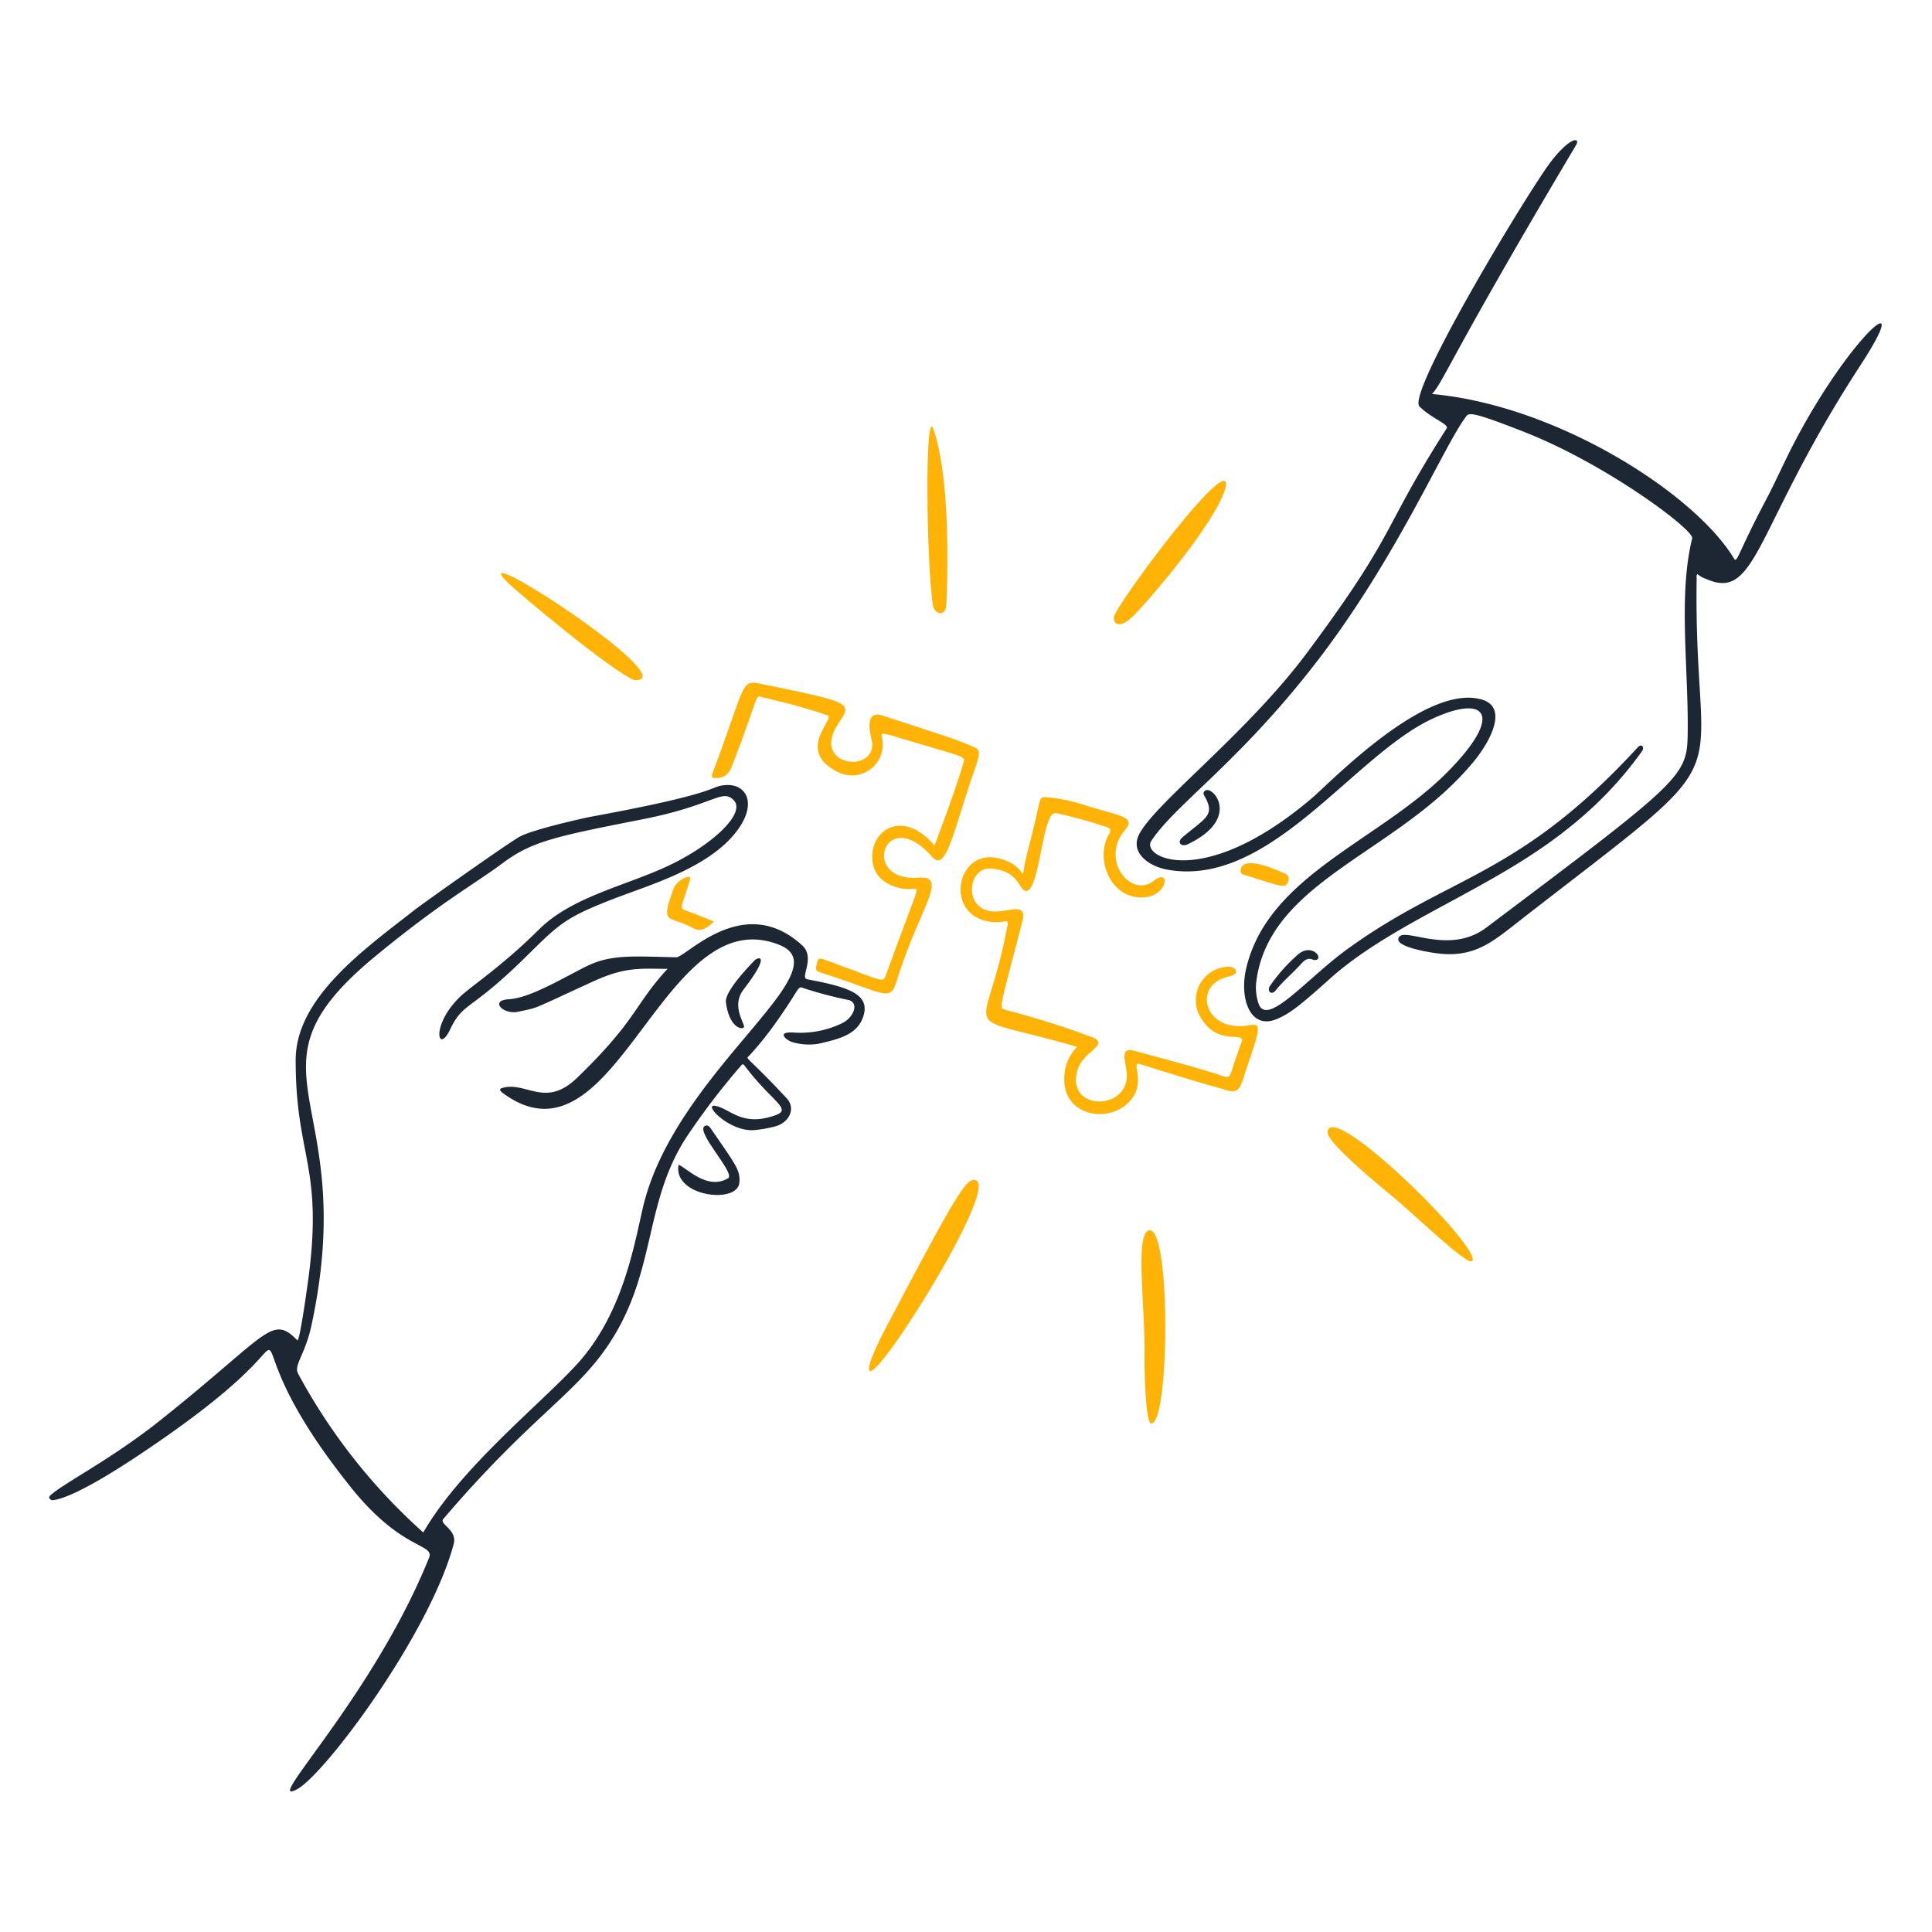 <svg xmlns="http://www.w3.org/2000/svg" fill="none" viewBox="0 0 400 400" height="400" width="400"><g id="partnership--work-job-office-company-partnership"><g id="elements"><path id="vector" fill="#ffb306" d="M201.71 244.316c6.034 0.026 -19.484 40.892 -21.618 39.538 -1.11 -0.704 3.216 -8.762 3.646 -9.578 14.51 -27.618 16.314 -30.104 17.972 -29.96Z" stroke-width="2"></path><path id="vector_2" fill="#ffb306" d="M236.952 280.898c0.256 -9.772 -2.152 -25.918 1.06 -26.176 4.452 -0.358 4.114 40.31 0.322 40 -1.258 -0.102 -1.418 -12.464 -1.382 -13.824Z" stroke-width="2"></path><path id="vector_3" fill="#ffb306" d="M274.864 234.516c0.156 -7.536 32.626 24.47 29.88 26.614 -1.06 0.828 -12.162 -9.874 -16.216 -13.228 -1.86 -1.536 -13.528 -11.02 -13.664 -13.386Z" stroke-width="2"></path><path id="vector_4" fill="#ffb306" d="M253.852 100.37c-0.892 6.052 -14.816 22.736 -19.266 27.2 -3.152 3.16 -4.532 1.146 -3.788 -0.334 2.602 -5.168 23.218 -32.65 23.054 -26.866Z" stroke-width="2"></path><path id="vector_5" fill="#ffb306" d="M193.256 88.868c3.144 8.88 3.144 26.646 2.67 36.3 -0.134 2.744 -2.498 1.936 -2.768 0.176 -1.384 -9 -1.71 -41.602 0.098 -36.476Z" stroke-width="2"></path><path id="vector_6" fill="#ffb306" d="M131.306 140.818c-4.974 -2.072 -24.088 -18.156 -25.986 -20 -10.804 -10.534 37.256 20.566 25.986 20Z" stroke-width="2"></path></g><g id="hand 1"><path id="vector_7" fill="#1c2733" d="M87.632 317.278c7.782 -13.432 23.986 -26.32 31.718 -34.716 9.452 -10.264 11.826 -24.182 13.726 -32.414 6.506 -28.2 41.504 -49.13 28.37 -54.48 -24.434 -9.954 -33.8 47.852 -57.248 30.7 -1.03 -0.752 -0.8 -1.024 0.312 -1.242 4.736 -0.934 8.588 4.2 15 -2 12.462 -12.058 11.708 -14.96 18.7 -22.536 -5.628 0 -8.578 -0.522 -15.5 2.65 -13.428 6.156 -11 5.266 -15.45 6.23 -3.07 0.666 -5.95 -2.348 -1.952 -2.584 4.322 -0.254 10.338 -3.906 15.96 -6.746 5.2 -2.628 9.89 -2.122 18.726 -1.944 2.056 0.04 13.936 -13.586 26.068 -2.486 2.862 2.616 -0.54 6.728 1.042 7.032 7.838 1.502 12.826 2.826 11.774 7.184 -1.038 4.304 -5.2 5.2 -9.51 6.19a12.184 12.184 0 0 1 -5.248 -0.334c-0.98 -0.2 -3.904 -2.338 0.512 -1.988a19.756 19.756 0 0 0 9.6 -1.894c2.3 -1.012 3.8 -4.11 1.542 -4.84a82.496 82.496 0 0 1 -9.532 -2.518c-1.16 -0.454 -0.522 0.06 -5.79 7.434a68.626 68.626 0 0 1 -5.4 6.668c-0.824 0.62 -0.294 0.024 7.826 8.748 1.916 2.06 0.6 4.948 -2.316 5.8 -1.38 0.372 -2.792 0.626 -4.216 0.762 -5.148 0.588 -10.986 -5.48 -8.254 -5 3.048 0.53 5.472 4.462 12.484 1.93 3.528 -1.276 -0.778 -2.75 -6.374 -10.2 -0.374 -0.5 -0.542 -0.34 -0.832 0a150.272 150.272 0 0 0 -11.338 14.884c-8.472 13.2 -6.282 26.748 -14.874 40.982 -7.14 11.828 -16.2 15.486 -35.354 37.904 -0.99 1.158 2.934 2.2 2.126 5.226 -4.93 18.52 -26.626 47.648 -32.42 50.76 -7.488 4.022 15.626 -18.908 27.312 -47.9 1.216 -3.016 -5.556 -1.378 -16.092 -14.506 -19.152 -23.86 -14.94 -31.182 -18.124 -27.71 -2 2.188 -6.79 7.944 -22.756 18.842 -3.466 2.366 -15.95 10.928 -20.988 11.442 -0.2 0.02 -1.084 -0.386 -0.44 -1 2.542 -2.4 12.624 -7.478 22.722 -15.518 22.494 -17.908 23.062 -22.048 28.412 -16.6 0.454 0.462 2 -10.63 2.062 -11.116 3.6 -24.912 -2.452 -26.552 -2.4 -46.954 0.03 -12.928 14.4 -23.03 24.712 -31.096 1.652 -1.294 19.328 -13.824 21.658 -15.094 2.88 -1.572 13.986 -4 14.616 -4.11 28.144 -5.156 24.426 -6.342 28.076 -6.58 4.468 -0.288 6.848 4.268 1.5 10.47 -6.042 7 -17.58 10.312 -24.644 13.044 -9.962 3.85 -11.28 5.146 -17.936 11.726 -12.086 11.97 -13.17 9.448 -16.04 15.42 -2.474 5.144 -4.034 -0.766 1.952 -6.694 2.298 -2.276 8.56 -6.2 16.476 -14.068 6.644 -6.6 17.33 -8.902 26.026 -12.84 9.8 -4.44 16.852 -11.23 14.326 -13.886 -2.434 -2.562 -4.01 0.978 -18.82 3.894 -18.548 3.652 -23.076 4.644 -29.096 9.132 -5.888 4.388 -12.558 7.914 -26.244 19.186 -29.4 24.2 -3.018 28.698 -13.284 76.42 -1.36 6.318 -3.756 8.27 -2.764 10.076a120.742 120.742 0 0 0 25.9 32.858Z" stroke-width="2"></path><path id="vector_8" fill="#ffb306" d="M193.492 175.056c1.462 -3.948 4.448 -11.8 6 -17.214 0.348 -1.212 0.138 -1.074 -8.686 -3.708 -8.958 -2.674 -8.44 -2.724 -8.164 -1.168a6.366 6.366 0 0 1 -9.324 6.78c-8.734 -4.424 -0.212 -11.064 -2.014 -11.664 -7.82 -2.6 -11.4 -3.152 -13.762 -3.816 -1.2 -0.34 -0.4 -0.164 -5.944 14.22 -0.736 1.908 -1.65 2.6 -3.45 2.6 -0.77 0 -0.912 -0.26 -0.65 -0.952 6.782 -17.986 5.836 -19.4 9.668 -18.624 19.876 4.04 19.2 4.018 16.368 8.346 -5.754 8.766 7.706 10.432 7.034 3.834 -0.058 -0.56 -2.108 -6.926 2.138 -5.544 15.278 4.972 15.188 4.966 18.616 6.368 2.438 1 1.354 1.614 -1.588 11 -3.104 9.916 -4.4 14.572 -6.8 11.836 -9.744 -11.094 -15.054 5.29 -2.744 4.36 6.34 -0.474 0.178 6.32 -4.324 20.734 -1.654 5.294 -1.6 3.49 -16.098 -1.136 -0.686 -0.218 -0.964 -0.478 -0.78 -1.27 0.416 -1.8 0.378 -1.832 2.178 -1.182 11.4 4.126 11.64 4.734 12.2 3.166 6.75 -18.702 7.2 -18.122 5.656 -17.974 -2.78 0.268 -7.298 -1.056 -8.222 -4.854 -1.584 -6.594 5.6 -12.44 12.692 -4.14Z" stroke-width="2"></path><path id="vector_9" fill="#1c2733" d="M140.484 241.164c1.454 0.4 5.81 5.386 10.244 2.8 1.684 -0.98 -6.8 -9.62 -4.822 -10.83 0.636 -0.388 1.04 0.2 1.348 0.648 5.14 7.46 6.048 8.498 5.824 11.082 -0.388 4.514 -13.796 2.86 -12.594 -3.7Z" stroke-width="2"></path><path id="vector_10" fill="#ffb306" d="M147.818 190.788c-1.488 1.418 -2.744 2.27 -4.4 1.34 -4.92 -2.77 -6.894 -0.268 -3.898 -8.284 0.564 -1.51 3.878 -3.342 3.324 -1.6 -1.884 5.914 -2.24 5.8 -0.74 6.32 1.918 0.662 3.784 1.462 5.714 2.224Z" stroke-width="2"></path><path id="vector_11" fill="#1c2733" d="M150.274 207.4c-0.05 -2.224 4.132 -6.656 5.878 -8.49 0.838 -0.88 3.548 -1.504 -2.22 5.98 -2.718 3.526 0.546 7.326 0.076 7.826 -0.528 0.558 -3.106 -0.14 -3.734 -5.316Z" stroke-width="2"></path></g><g id="hand 2"><path id="vector_12" fill="#1c2733" d="M296.478 81.576c25.982 2.34 54.37 20.616 62.466 33.968 0.75 1.234 0.514 -0.36 6.762 -12.2 2 -3.8 3.72 -7.75 5.704 -11.56 11.576 -22.244 25.308 -33.874 13.878 -16.326 -22.066 33.874 -21.416 49.142 -32.026 44.414a5.686 5.686 0 0 1 -1.818 -1c-0.302 0.284 -0.164 0.6 -0.168 0.896 -0.712 46.26 11.706 33.272 -36 70.346 -5.734 4.456 -9.242 7.74 -16.122 7.414 -2.35 -0.11 -10 -1.354 -9.65 -3.154 0.576 -3 10.2 3.704 18.21 -2.318 40.428 -30.416 41.58 -31.294 41.704 -40.112 0.2 -13.6 -2 -28.612 0.932 -40.492 0.422 -1.712 -17.562 -15.226 -34.566 -21.94 -11.818 -4.668 -11.706 -4 -12.348 -3.14 -4.678 6.32 -14.16 28.91 -30.6 50.34 -16.086 20.962 -29.572 29.892 -34.48 37.4 -2.2 3.348 10.758 10.23 33.182 -8.8 4.114 -3.496 23.722 -23.99 35.336 -20.454 5.294 1.612 1.836 8.4 -1.622 12.648 -15.53 19.092 -42.636 24.646 -45.176 45.952 -0.14 1.402 0.01 2.818 0.442 4.158 1.6 5.368 9.95 -4.966 18.44 -11.116 21.372 -15.478 35.302 -14.8 60.114 -41.76 0.816 -0.888 1.4 -0.068 0.958 0.7a77.596 77.596 0 0 1 -14.8 15.61c-15.9 13 -36.562 19.576 -50.028 31.708 -6.842 6.162 -8.498 7.2 -10.8 8.2 -5.542 2.386 -7.856 -4.2 -6.39 -10.464 4.518 -19.288 27.52 -26.4 41.616 -40.6 11.926 -12.018 8 -16.212 -3.054 -11.092 -16.466 7.624 -33.752 35.152 -54.952 31.236 -3.788 -0.7 -7.762 -3.528 -5.74 -7.37 3.45 -6.56 22.354 -20.884 34.81 -37.632 18.8 -25.266 15.14 -24.92 28.814 -46.33 0.568 -0.886 -3.058 -2.012 -5.618 -4.546 -2.766 -2.734 22.858 -45.12 27.296 -50.8 4.038 -5.174 6.084 -4.938 5.106 -3.294 -25.906 43.568 -27.414 48.966 -29.812 51.51Z" stroke-width="2"></path><path id="vector_13" fill="#ffb306" d="M223.012 216.746c-26.07 -7.618 -18.898 -0.504 -14.412 -25.26 0.286 -1.58 -0.8 -0.02 -4.248 -0.76 -8.84 -1.9 -6.136 -14.864 2.126 -13.072 7.536 1.636 4 7.336 6.462 -2.072 2.8 -10.74 2 -10.352 3.378 -10.56a36.26 36.26 0 0 1 8.25 1.66c7.442 2.366 10.752 2.344 8.328 5.2 -5.2 6.12 1.24 14.132 5.888 10.528 3.654 -2.836 2.986 2.776 -1.48 3.332 -7.246 0.904 -10.76 -7.868 -7.696 -13.048 0.37 -0.624 0.446 -1.15 -0.46 -1.448a100.38 100.38 0 0 0 -10.512 -2.906c-2.874 -0.614 -3.28 16.156 -6.222 16.128 -1.422 -0.014 -1.376 -4.28 -7.33 -4.64 -4.84 -0.29 -5.74 8.828 0.89 8.888 3 0.026 6.712 -1.904 5.718 1.956 -4.68 18.17 -4.95 17.958 -3.614 18.388a184.034 184.034 0 0 1 18.094 5.694c3.676 1.564 -1.922 2.87 -3.084 6.76 -2.39 8 9.098 8.61 10.148 2.056 0.454 -2.836 -2.042 -7 1.572 -6.022 17.77 4.76 17.854 5.124 18.4 5.26 1.85 0.46 1.032 0.562 3.838 -7.064 0.874 -2.376 -4.628 0.888 -8.164 -4.618a6.932 6.932 0 0 1 5.276 -10.972c1.386 -0.146 3.07 1.388 0.156 2.048 -7.616 1.724 -5 11.748 4.372 10.064 2.6 -0.468 2.156 0.766 -0.41 8.4 -1.578 4.688 -1.568 5.916 -4.496 5 -3.36 -1.054 -1.31 -0.2 -17.778 -5.366 -2.26 -0.71 2.16 4.5 -3.128 8.64 -4.61 3.6 -13.518 1.6 -12.448 -6.8a8.944 8.944 0 0 1 2.586 -5.394Z" stroke-width="2"></path><path id="vector_14" fill="#1c2733" d="M245.906 174.8c-1.306 0.624 -2.4 -0.346 -1.016 -1.52 4.514 -3.8 6.646 -4.428 4.728 -8.03 -0.276 -0.52 -0.784 -1.09 -0.094 -1.57 1.58 -1.102 7.54 5.786 -3.618 11.12Z" stroke-width="2"></path><path id="vector_15" fill="#ffb306" d="M266.084 180.89a1.198 1.198 0 0 1 0.588 1.69c-0.544 1.506 -1.65 0.836 -8.636 -1.324 -0.518 -0.16 -1.28 -0.2 -1.182 -1.06 0.346 -3.094 6.37 -0.596 9.23 0.694Z" stroke-width="2"></path><path id="vector_16" fill="#1c2733" d="M271.94 198.744c-1.4 -0.71 -2.184 0.426 -3.044 1.34 -1.58 1.682 -3.364 3.17 -4.8 5 -0.664 0.842 -1.702 0.5 -1.288 -0.78a35.012 35.012 0 0 1 5.584 -6.376c3.276 -3.254 6.178 1.122 3.548 0.816Z" stroke-width="2"></path></g></g></svg>